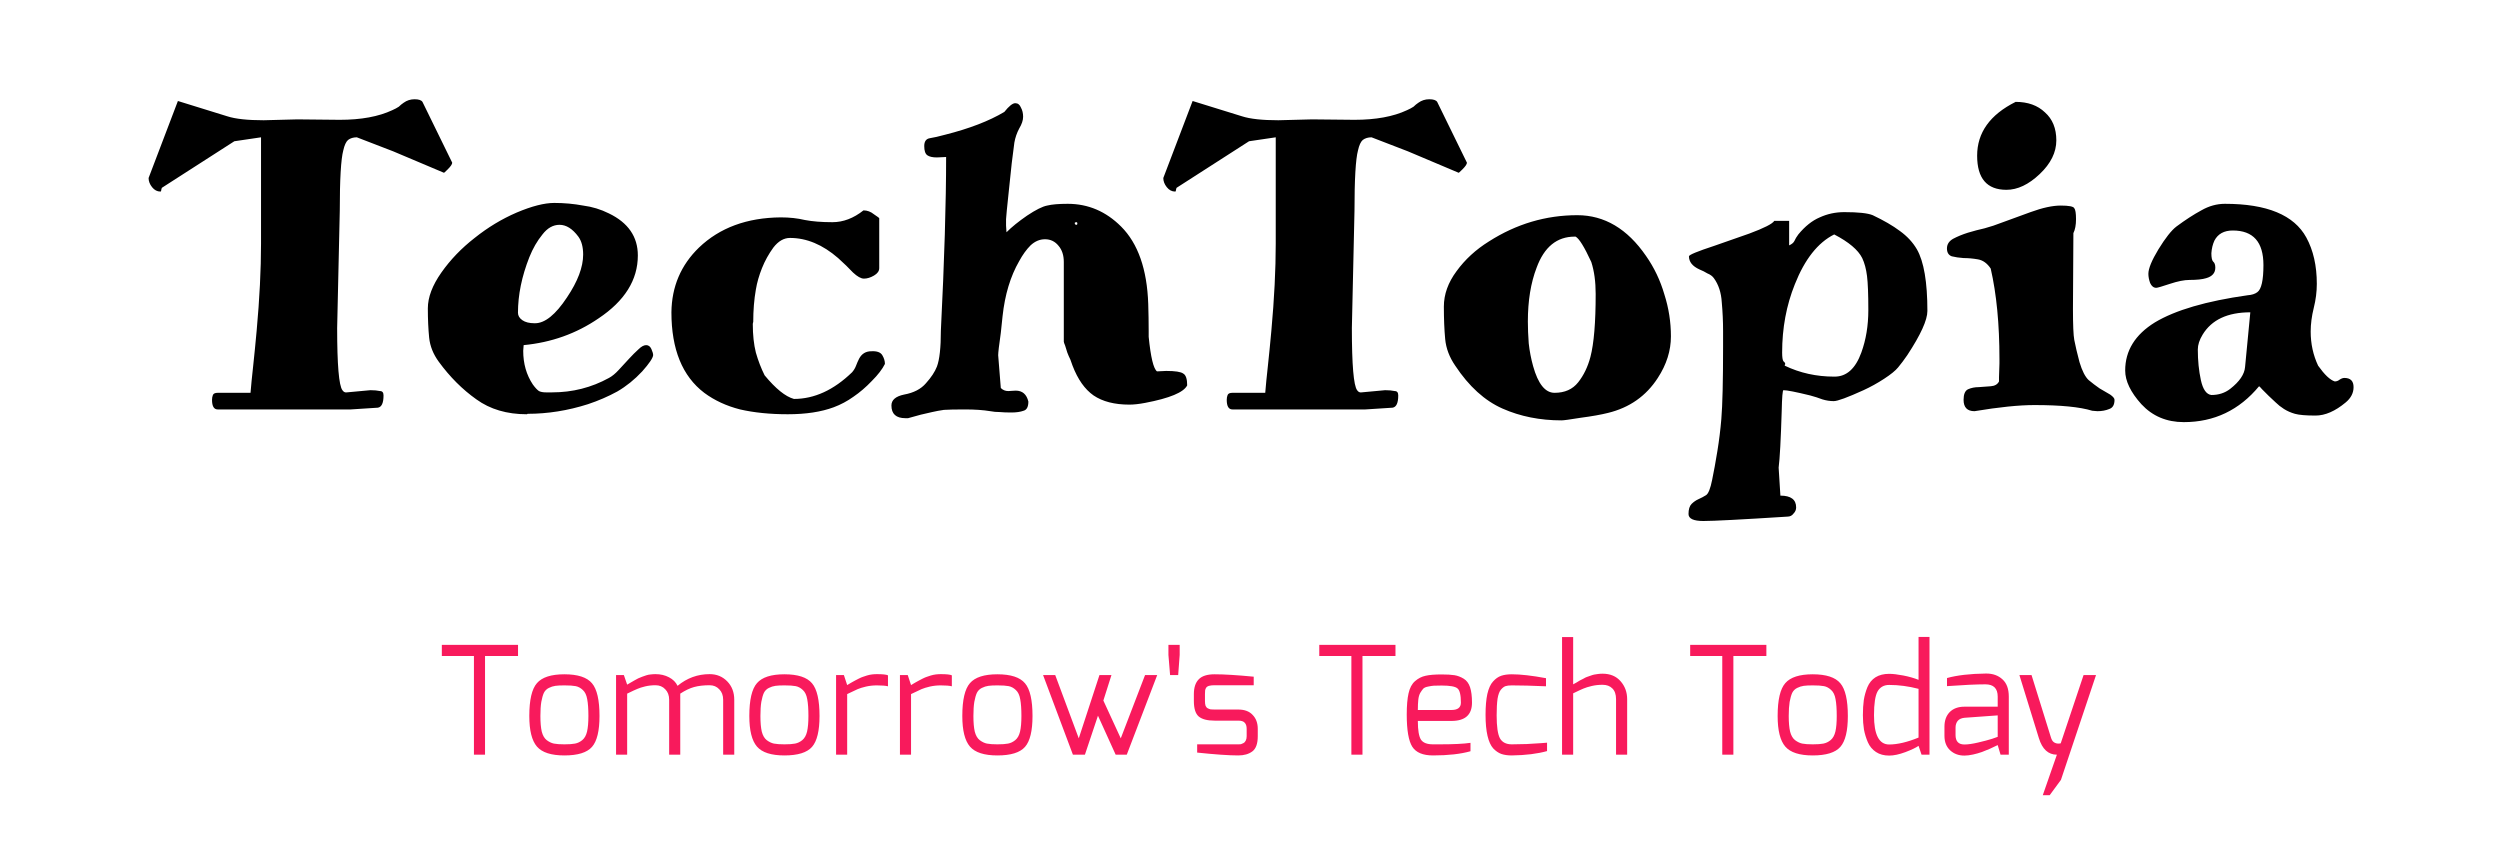 <svg width="1600" height="553" viewBox="0 0 1600 553" fill="none" xmlns="http://www.w3.org/2000/svg">
<path d="M282.773 419.832V412.728H331.541V419.832H310.421V483H303.317V419.832H282.773ZM338.753 458.232C338.753 447.928 340.385 440.92 343.649 437.208C346.913 433.432 352.769 431.544 361.217 431.544C369.793 431.544 375.681 433.464 378.881 437.304C382.081 441.08 383.681 448.056 383.681 458.232C383.681 467.768 382.081 474.36 378.881 478.008C375.681 481.656 369.793 483.48 361.217 483.48C352.769 483.48 346.913 481.592 343.649 477.816C340.385 474.04 338.753 467.512 338.753 458.232ZM345.857 458.232C345.857 462.392 346.145 465.72 346.721 468.216C347.361 470.712 348.417 472.536 349.889 473.688C351.425 474.84 352.961 475.576 354.497 475.896C356.097 476.216 358.337 476.376 361.217 476.376C364.161 476.376 366.433 476.216 368.033 475.896C369.697 475.576 371.233 474.84 372.641 473.688C374.113 472.472 375.137 470.648 375.713 468.216C376.289 465.72 376.577 462.392 376.577 458.232C376.577 453.688 376.321 450.104 375.809 447.48C375.361 444.856 374.433 442.904 373.025 441.624C371.617 440.28 370.081 439.448 368.417 439.128C366.817 438.808 364.417 438.648 361.217 438.648C358.785 438.648 356.865 438.744 355.457 438.936C354.049 439.128 352.641 439.576 351.233 440.28C349.825 440.984 348.769 442.04 348.065 443.448C347.425 444.856 346.881 446.776 346.433 449.208C346.049 451.576 345.857 454.584 345.857 458.232ZM394.276 483V432.024H399.268L401.38 438.168C401.764 437.912 402.532 437.464 403.684 436.824C404.9 436.12 405.732 435.64 406.18 435.384C406.692 435.064 407.46 434.648 408.484 434.136C409.572 433.624 410.436 433.272 411.076 433.08C411.78 432.824 412.612 432.536 413.572 432.216C414.532 431.896 415.492 431.704 416.452 431.64C417.476 431.512 418.5 431.448 419.524 431.448C422.724 431.448 425.604 432.12 428.164 433.464C430.724 434.808 432.548 436.632 433.636 438.936C439.652 433.944 446.5 431.448 454.18 431.448C458.66 431.448 462.404 432.984 465.412 436.056C468.42 439.128 469.924 443.064 469.924 447.864V483H462.82V447.864C462.82 445.048 461.988 442.808 460.324 441.144C458.724 439.416 456.676 438.552 454.18 438.552C450.34 438.552 447.012 438.936 444.196 439.704C441.444 440.472 438.5 441.88 435.364 443.928V447.672V483H428.26V447.864C428.26 445.048 427.428 442.808 425.764 441.144C424.164 439.416 422.084 438.552 419.524 438.552C417.156 438.552 414.916 438.808 412.804 439.32C410.756 439.832 409.156 440.344 408.004 440.856C406.852 441.304 404.644 442.328 401.38 443.928V483H394.276ZM479.566 458.232C479.566 447.928 481.198 440.92 484.462 437.208C487.726 433.432 493.582 431.544 502.03 431.544C510.606 431.544 516.494 433.464 519.694 437.304C522.894 441.08 524.494 448.056 524.494 458.232C524.494 467.768 522.894 474.36 519.694 478.008C516.494 481.656 510.606 483.48 502.03 483.48C493.582 483.48 487.726 481.592 484.462 477.816C481.198 474.04 479.566 467.512 479.566 458.232ZM486.67 458.232C486.67 462.392 486.958 465.72 487.534 468.216C488.174 470.712 489.23 472.536 490.702 473.688C492.238 474.84 493.774 475.576 495.31 475.896C496.91 476.216 499.15 476.376 502.03 476.376C504.974 476.376 507.246 476.216 508.846 475.896C510.51 475.576 512.046 474.84 513.454 473.688C514.926 472.472 515.95 470.648 516.526 468.216C517.102 465.72 517.39 462.392 517.39 458.232C517.39 453.688 517.134 450.104 516.622 447.48C516.174 444.856 515.246 442.904 513.838 441.624C512.43 440.28 510.894 439.448 509.23 439.128C507.63 438.808 505.23 438.648 502.03 438.648C499.598 438.648 497.678 438.744 496.27 438.936C494.862 439.128 493.454 439.576 492.046 440.28C490.638 440.984 489.582 442.04 488.878 443.448C488.238 444.856 487.694 446.776 487.246 449.208C486.862 451.576 486.67 454.584 486.67 458.232ZM535.088 483V432.024H540.08L542.192 438.456C542.512 438.264 543.312 437.784 544.592 437.016C545.936 436.248 546.8 435.768 547.184 435.576C547.632 435.32 548.432 434.904 549.584 434.328C550.736 433.752 551.632 433.368 552.272 433.176C552.976 432.92 553.84 432.632 554.864 432.312C555.952 431.992 557.008 431.768 558.032 431.64C559.056 431.512 560.112 431.448 561.2 431.448C564.912 431.448 567.28 431.704 568.304 432.216V439.224C566.768 438.84 564.4 438.648 561.2 438.648C558.768 438.648 556.432 438.904 554.192 439.416C552.016 439.928 550.256 440.472 548.912 441.048C547.632 441.624 545.392 442.68 542.192 444.216V483H535.088ZM575.963 483V432.024H580.955L583.067 438.456C583.387 438.264 584.187 437.784 585.467 437.016C586.811 436.248 587.675 435.768 588.059 435.576C588.507 435.32 589.307 434.904 590.459 434.328C591.611 433.752 592.507 433.368 593.147 433.176C593.851 432.92 594.715 432.632 595.739 432.312C596.827 431.992 597.883 431.768 598.907 431.64C599.931 431.512 600.987 431.448 602.075 431.448C605.787 431.448 608.155 431.704 609.179 432.216V439.224C607.643 438.84 605.275 438.648 602.075 438.648C599.643 438.648 597.307 438.904 595.067 439.416C592.891 439.928 591.131 440.472 589.787 441.048C588.507 441.624 586.267 442.68 583.067 444.216V483H575.963ZM615.878 458.232C615.878 447.928 617.51 440.92 620.774 437.208C624.038 433.432 629.894 431.544 638.342 431.544C646.918 431.544 652.806 433.464 656.006 437.304C659.206 441.08 660.806 448.056 660.806 458.232C660.806 467.768 659.206 474.36 656.006 478.008C652.806 481.656 646.918 483.48 638.342 483.48C629.894 483.48 624.038 481.592 620.774 477.816C617.51 474.04 615.878 467.512 615.878 458.232ZM622.982 458.232C622.982 462.392 623.27 465.72 623.846 468.216C624.486 470.712 625.542 472.536 627.014 473.688C628.55 474.84 630.086 475.576 631.622 475.896C633.222 476.216 635.462 476.376 638.342 476.376C641.286 476.376 643.558 476.216 645.158 475.896C646.822 475.576 648.358 474.84 649.766 473.688C651.238 472.472 652.262 470.648 652.838 468.216C653.414 465.72 653.702 462.392 653.702 458.232C653.702 453.688 653.446 450.104 652.934 447.48C652.486 444.856 651.558 442.904 650.15 441.624C648.742 440.28 647.206 439.448 645.542 439.128C643.942 438.808 641.542 438.648 638.342 438.648C635.91 438.648 633.99 438.744 632.582 438.936C631.174 439.128 629.766 439.576 628.358 440.28C626.95 440.984 625.894 442.04 625.19 443.448C624.55 444.856 624.006 446.776 623.558 449.208C623.174 451.576 622.982 454.584 622.982 458.232ZM667.561 432.024H675.337L690.409 472.536L703.657 432.024H711.337L706.153 448.344L717.289 472.536L732.841 432.024H740.617L721.129 483H714.025L702.697 458.04L694.345 483H686.665L667.561 432.024ZM747.796 419.16V412.728H754.996V419.16L754.036 432.024H748.852L747.796 419.16ZM764.074 448.632V444.216C764.074 440.056 765.098 436.92 767.146 434.808C769.194 432.632 772.586 431.544 777.322 431.544C783.402 431.544 791.754 432.056 802.378 433.08V438.552H777.322C775.85 438.552 774.666 438.68 773.77 438.936C772.874 439.192 772.234 439.64 771.85 440.28C771.53 440.856 771.338 441.4 771.274 441.912C771.21 442.424 771.178 443.192 771.178 444.216V448.632C771.178 449.912 771.306 450.936 771.562 451.704C771.882 452.472 772.362 453.016 773.002 453.336C773.642 453.656 774.25 453.88 774.826 454.008C775.402 454.072 776.234 454.104 777.322 454.104H792.49C796.522 454.104 799.594 455.256 801.706 457.56C803.882 459.8 804.97 462.776 804.97 466.488V471.192C804.97 475.928 803.818 479.16 801.514 480.888C799.21 482.616 796.202 483.48 792.49 483.48C786.538 483.48 777.77 482.872 766.186 481.656V476.376H792.49C792.618 476.376 792.746 476.376 792.874 476.376C793.322 476.376 793.77 476.344 794.218 476.28C794.666 476.152 795.178 475.928 795.754 475.608C796.394 475.288 796.906 474.744 797.29 473.976C797.674 473.208 797.866 472.28 797.866 471.192V466.488C797.866 464.696 797.45 463.384 796.618 462.552C795.85 461.656 794.474 461.208 792.49 461.208H777.322C772.65 461.208 769.258 460.312 767.146 458.52C765.098 456.728 764.074 453.432 764.074 448.632ZM844.336 419.832V412.728H893.104V419.832H871.984V483H864.88V419.832H844.336ZM900.316 457.272C900.316 451.64 900.7 447.128 901.468 443.736C902.236 440.28 903.612 437.688 905.596 435.96C907.644 434.168 909.884 433.016 912.316 432.504C914.812 431.928 918.236 431.64 922.588 431.64C926.108 431.64 928.86 431.8 930.844 432.12C932.828 432.44 934.78 433.176 936.7 434.328C938.62 435.48 939.996 437.304 940.828 439.8C941.66 442.296 942.076 445.592 942.076 449.688C942.076 457.496 937.692 461.4 928.924 461.4H907.42C907.42 467.352 908.092 471.352 909.436 473.4C910.78 475.384 913.34 476.376 917.116 476.376C917.564 476.376 918.236 476.376 919.132 476.376C920.028 476.376 920.7 476.376 921.148 476.376C930.108 476.376 936.764 476.056 941.116 475.416V480.792C934.78 482.584 926.78 483.48 917.116 483.48C910.652 483.48 906.236 481.624 903.868 477.912C901.5 474.2 900.316 467.32 900.316 457.272ZM907.42 454.392H928.924C932.956 454.392 934.972 452.824 934.972 449.688C934.972 444.76 934.236 441.72 932.764 440.568C931.356 439.352 927.996 438.744 922.684 438.744C920.444 438.744 918.78 438.776 917.692 438.84C916.668 438.904 915.42 439.096 913.948 439.416C912.54 439.672 911.516 440.12 910.876 440.76C910.3 441.4 909.66 442.296 908.956 443.448C908.316 444.6 907.9 446.072 907.708 447.864C907.516 449.656 907.42 451.832 907.42 454.392ZM950.753 457.464C950.753 452.088 951.137 447.64 951.905 444.12C952.737 440.536 953.953 437.88 955.553 436.152C957.153 434.36 958.881 433.144 960.737 432.504C962.593 431.864 964.865 431.544 967.553 431.544C973.185 431.544 980.481 432.376 989.441 434.04V439.224C980.545 438.84 973.249 438.648 967.553 438.648C965.825 438.648 964.481 438.808 963.521 439.128C962.561 439.448 961.569 440.216 960.545 441.432C959.585 442.584 958.881 444.504 958.433 447.192C958.049 449.88 957.857 453.432 957.857 457.848C957.857 465.016 958.561 469.912 959.969 472.536C961.441 475.096 963.969 476.376 967.553 476.376C970.177 476.376 973.345 476.312 977.057 476.184C980.833 475.992 983.969 475.8 986.465 475.608L990.113 475.32V480.696C983.969 482.424 976.449 483.352 967.553 483.48C964.929 483.48 962.689 483.16 960.833 482.52C959.041 481.88 957.313 480.696 955.649 478.968C954.049 477.176 952.833 474.488 952.001 470.904C951.169 467.32 950.753 462.84 950.753 457.464ZM999.713 483V407.736H1006.82V437.976C1007.01 437.912 1007.71 437.528 1008.93 436.824C1010.15 436.056 1010.88 435.608 1011.14 435.48C1011.46 435.352 1012.16 435 1013.25 434.424C1014.34 433.784 1015.11 433.4 1015.55 433.272C1016 433.144 1016.74 432.888 1017.76 432.504C1018.79 432.12 1019.62 431.864 1020.26 431.736C1020.96 431.608 1021.79 431.48 1022.75 431.352C1023.71 431.224 1024.67 431.16 1025.63 431.16C1030.5 431.16 1034.34 432.76 1037.15 435.96C1039.97 439.16 1041.38 443 1041.38 447.48V483H1034.27V447.48C1034.27 444.408 1033.47 442.104 1031.87 440.568C1030.34 439.032 1028.26 438.264 1025.63 438.264C1023.2 438.264 1020.9 438.52 1018.72 439.032C1016.55 439.544 1014.79 440.088 1013.44 440.664C1012.16 441.176 1009.95 442.2 1006.82 443.736V483H999.713ZM1081.71 419.832V412.728H1130.48V419.832H1109.36V483H1102.25V419.832H1081.71ZM1137.69 458.232C1137.69 447.928 1139.32 440.92 1142.59 437.208C1145.85 433.432 1151.71 431.544 1160.15 431.544C1168.73 431.544 1174.62 433.464 1177.82 437.304C1181.02 441.08 1182.62 448.056 1182.62 458.232C1182.62 467.768 1181.02 474.36 1177.82 478.008C1174.62 481.656 1168.73 483.48 1160.15 483.48C1151.71 483.48 1145.85 481.592 1142.59 477.816C1139.32 474.04 1137.69 467.512 1137.69 458.232ZM1144.79 458.232C1144.79 462.392 1145.08 465.72 1145.66 468.216C1146.3 470.712 1147.35 472.536 1148.83 473.688C1150.36 474.84 1151.9 475.576 1153.43 475.896C1155.03 476.216 1157.27 476.376 1160.15 476.376C1163.1 476.376 1165.37 476.216 1166.97 475.896C1168.63 475.576 1170.17 474.84 1171.58 473.688C1173.05 472.472 1174.07 470.648 1174.65 468.216C1175.23 465.72 1175.51 462.392 1175.51 458.232C1175.51 453.688 1175.26 450.104 1174.75 447.48C1174.3 444.856 1173.37 442.904 1171.96 441.624C1170.55 440.28 1169.02 439.448 1167.35 439.128C1165.75 438.808 1163.35 438.648 1160.15 438.648C1157.72 438.648 1155.8 438.744 1154.39 438.936C1152.99 439.128 1151.58 439.576 1150.17 440.28C1148.76 440.984 1147.71 442.04 1147 443.448C1146.36 444.856 1145.82 446.776 1145.37 449.208C1144.99 451.576 1144.79 454.584 1144.79 458.232ZM1192.25 457.752C1192.25 454.04 1192.45 450.808 1192.83 448.056C1193.28 445.24 1194.05 442.488 1195.13 439.8C1196.29 437.048 1198.01 434.936 1200.32 433.464C1202.69 431.992 1205.6 431.256 1209.05 431.256C1211.42 431.256 1214.43 431.608 1218.08 432.312C1221.73 433.016 1224.99 433.944 1227.87 435.096V407.64H1234.88V483H1229.79L1227.87 477.336C1226.27 478.488 1223.45 479.832 1219.42 481.368C1215.45 482.84 1212 483.576 1209.05 483.576C1205.73 483.576 1202.91 482.808 1200.61 481.272C1198.3 479.736 1196.57 477.656 1195.42 475.032C1194.27 472.344 1193.44 469.624 1192.93 466.872C1192.48 464.056 1192.25 461.016 1192.25 457.752ZM1199.36 457.752C1199.36 470.232 1202.59 476.472 1209.05 476.472C1214.37 476.472 1220.64 475 1227.87 472.056V440.856C1221.47 439.192 1215.2 438.36 1209.05 438.36C1205.73 438.36 1203.26 439.736 1201.66 442.488C1200.13 445.24 1199.36 450.328 1199.36 457.752ZM1244.45 470.904V465.048C1244.45 461.144 1245.57 458.04 1247.81 455.736C1250.11 453.432 1253.25 452.28 1257.22 452.28C1263.55 452.28 1268.8 452.28 1272.96 452.28C1274.69 452.28 1276.03 452.28 1276.99 452.28C1278.02 452.28 1278.53 452.28 1278.53 452.28C1278.53 450.424 1278.53 448.856 1278.53 447.576C1278.53 447.32 1278.53 447.096 1278.53 446.904C1278.53 446.712 1278.53 446.552 1278.53 446.424C1278.53 446.232 1278.53 446.104 1278.53 446.04C1278.53 445.912 1278.53 445.848 1278.53 445.848C1278.53 440.6 1275.91 437.976 1270.66 437.976C1264.9 437.976 1256.71 438.36 1246.08 439.128V433.944C1252.55 432.152 1260.83 431.192 1270.95 431.064C1271.01 431.064 1271.11 431.064 1271.23 431.064C1275.46 431.064 1278.91 432.312 1281.6 434.808C1284.29 437.24 1285.63 440.92 1285.63 445.848V483H1280.35L1278.53 476.856L1277.09 477.528C1276.19 477.976 1274.98 478.552 1273.44 479.256C1271.91 479.896 1270.24 480.568 1268.45 481.272C1266.66 481.912 1264.74 482.456 1262.69 482.904C1260.64 483.352 1258.82 483.576 1257.22 483.576C1253.57 483.576 1250.53 482.456 1248.1 480.216C1245.67 477.976 1244.45 474.872 1244.45 470.904ZM1251.55 470.424C1251.55 474.456 1253.44 476.472 1257.22 476.472C1259.52 476.472 1262.43 476.056 1265.95 475.224C1269.54 474.392 1272.55 473.592 1274.98 472.824L1278.53 471.576V457.848L1257.22 459.384C1255.3 459.576 1253.86 460.248 1252.9 461.4C1252 462.552 1251.55 463.96 1251.55 465.624V470.424ZM1292.41 432.024H1300.18L1312.57 471.864C1313.01 473.4 1313.65 474.456 1314.49 475.032C1315.38 475.608 1316.31 475.896 1317.27 475.896C1318.36 475.896 1318.9 475.8 1318.9 475.608L1333.49 432.024H1341.46L1319 499.128L1311.8 508.92H1307.38L1316.41 483C1310.9 483 1307.06 479.48 1304.89 472.44L1292.41 432.024Z" fill="#F81A5C"/>
<path d="M139.338 262.04C136.911 262.04 135.698 259.987 135.698 255.88C135.698 254.76 135.884 253.733 136.258 252.8C136.631 251.867 137.658 251.4 139.338 251.4H160.338C160.711 246.733 161.271 241.04 162.018 234.32C162.764 227.413 163.511 219.853 164.258 211.64C166.124 191.107 167.058 172.533 167.058 155.92V87.88L149.978 90.4L103.778 120.08C103.591 120.08 103.404 120.547 103.218 121.48C103.218 122.227 103.031 122.6 102.658 122.6C100.604 122.6 98.831 121.667 97.338 119.8C95.844 117.933 95.098 115.973 95.098 113.92L113.858 64.64L145.498 74.44C150.724 76.12 158.471 76.96 168.738 76.96L190.298 76.4L217.458 76.68C231.084 76.68 242.284 74.627 251.058 70.52C252.738 69.773 254.138 69.027 255.258 68.28C256.191 67.347 257.218 66.507 258.338 65.76C260.391 64.267 262.724 63.52 265.338 63.52C267.951 63.52 269.631 64.08 270.378 65.2L289.418 104.12C289.418 105.053 288.484 106.453 286.618 108.32C284.938 110 284.098 110.747 284.098 110.56L251.618 96.84L228.378 87.88C226.138 87.88 224.271 88.44 222.778 89.56C221.471 90.68 220.444 92.92 219.698 96.28C218.204 101.88 217.458 114.76 217.458 134.92L215.778 209.96C215.778 233.48 216.898 246.733 219.138 249.72C219.884 250.84 220.818 251.307 221.938 251.12L237.058 249.72C239.484 249.72 241.538 249.907 243.218 250.28C244.711 250.28 245.458 251.213 245.458 253.08C245.458 257.933 244.244 260.547 241.818 260.92L224.458 262.04H139.338ZM335.137 220.88L334.857 224.52C334.857 232.733 336.91 239.92 341.017 246.08C342.51 248.133 343.817 249.533 344.937 250.28C346.057 250.84 347.55 251.12 349.417 251.12H353.337C366.403 251.12 378.537 248.04 389.737 241.88C391.79 240.76 393.843 239.08 395.897 236.84L402.617 229.56C404.67 227.32 406.63 225.36 408.497 223.68C410.363 221.813 412.043 220.88 413.537 220.88C415.03 220.88 416.15 221.72 416.897 223.4C417.643 225.08 418.017 226.387 418.017 227.32C417.83 229.187 415.497 232.64 411.017 237.68C406.163 242.907 400.843 247.2 395.057 250.56C389.27 253.733 383.017 256.44 376.297 258.68C363.417 262.787 350.537 264.84 337.657 264.84C337.47 265.027 337.283 265.12 337.097 265.12C324.403 265.12 313.67 261.947 304.897 255.6C295.937 249.253 287.91 241.227 280.817 231.52C277.27 226.667 275.217 221.533 274.657 216.12C274.097 210.52 273.817 204.267 273.817 197.36C273.817 190.267 276.71 182.613 282.497 174.4C288.283 166.187 295.377 158.813 303.777 152.28C312.177 145.56 321.137 140.147 330.657 136.04C340.363 131.933 348.39 129.88 354.737 129.88C361.083 129.88 367.243 130.44 373.217 131.56C379.003 132.307 384.51 133.987 389.737 136.6C402.057 142.573 408.217 151.533 408.217 163.48C408.217 179.16 399.817 192.6 383.017 203.8C368.83 213.507 352.87 219.2 335.137 220.88ZM331.497 200.16C331.497 202.027 332.43 203.613 334.297 204.92C336.163 206.227 338.777 206.88 342.137 206.88C342.323 206.88 342.417 206.88 342.417 206.88C348.763 206.88 355.577 201.373 362.857 190.36C369.763 180.093 373.217 170.947 373.217 162.92C373.217 158.067 372.19 154.24 370.137 151.44C366.403 146.4 362.39 143.88 358.097 143.88C353.99 143.88 350.35 145.933 347.177 150.04C343.817 154.147 341.017 159 338.777 164.6C333.923 176.92 331.497 188.773 331.497 200.16ZM552.629 134.64C555.055 134.64 557.295 135.48 559.349 137.16C561.589 138.653 562.709 139.493 562.709 139.68V171.6C562.709 173.467 561.589 175.053 559.349 176.36C557.109 177.667 554.962 178.32 552.909 178.32C551.042 178.32 548.709 177.013 545.909 174.4C543.295 171.6 540.122 168.52 536.389 165.16C526.495 156.573 516.229 152.28 505.589 152.28C501.669 152.28 498.122 154.333 494.949 158.44C491.962 162.547 489.535 166.933 487.669 171.6C485.802 176.267 484.495 180.84 483.749 185.32C482.629 191.667 482.069 198.573 482.069 206.04C481.882 206.6 481.789 207.067 481.789 207.44C481.789 214.347 482.442 220.413 483.749 225.64C485.242 230.867 487.109 235.72 489.349 240.2C496.442 248.787 502.695 253.827 508.109 255.32C521.175 255.32 533.589 249.627 545.349 238.24C546.469 236.933 547.309 235.533 547.869 234.04C548.429 232.547 549.082 231.053 549.829 229.56C551.509 226.387 554.122 224.8 557.669 224.8C561.215 224.613 563.549 225.453 564.669 227.32C565.789 229.187 566.349 231.053 566.349 232.92C564.669 236.28 561.869 239.92 557.949 243.84C554.215 247.76 550.295 251.12 546.189 253.92C542.269 256.72 538.069 258.96 533.589 260.64C525.562 263.627 515.762 265.12 504.189 265.12C492.802 265.12 482.629 264.093 473.669 262.04C464.895 259.8 457.242 256.253 450.709 251.4C436.709 240.76 429.709 223.587 429.709 199.88C429.895 183.453 435.775 169.64 447.349 158.44C460.602 145.747 478.055 139.307 499.709 139.12C505.309 139.12 510.442 139.68 515.109 140.8C519.962 141.733 525.842 142.2 532.749 142.2C539.655 142.2 546.282 139.68 552.629 134.64ZM650.034 250C654.327 250 657.034 252.333 658.154 257C658.154 260.36 657.127 262.32 655.074 262.88C653.02 263.627 650.407 264 647.234 264C644.247 264 641.82 263.907 639.954 263.72C637.714 263.72 635.66 263.533 633.794 263.16C629.314 262.413 623.9 262.04 617.554 262.04C611.394 262.04 606.914 262.133 604.114 262.32C601.5 262.693 598.98 263.16 596.554 263.72C594.127 264.28 591.7 264.84 589.274 265.4L581.154 267.64H579.474C573.5 267.64 570.514 264.933 570.514 259.52C570.514 255.973 573.22 253.64 578.634 252.52C584.794 251.4 589.46 248.973 592.634 245.24C595.994 241.507 598.327 237.96 599.634 234.6C601.314 230.12 602.154 222.467 602.154 211.64C604.394 166.84 605.514 129.787 605.514 100.48L599.634 100.76C596.834 100.76 594.78 100.293 593.474 99.36C592.167 98.427 591.514 96.467 591.514 93.48C591.514 90.493 592.727 88.813 595.154 88.44C597.58 88.067 600.847 87.32 604.954 86.2C620.447 82.28 633.047 77.427 642.754 71.64C645.74 67.907 648.074 66.04 649.754 66.04C651.434 66.04 652.647 66.973 653.394 68.84C654.327 70.52 654.794 72.48 654.794 74.72C654.794 76.96 653.954 79.48 652.274 82.28C650.78 85.08 649.754 88.067 649.194 91.24C648.82 94.413 648.26 98.8 647.514 104.4C646.954 109.813 646.394 115.133 645.834 120.36C644.527 132.68 643.874 139.307 643.874 140.24C643.874 140.987 643.874 142.387 643.874 144.44C644.06 146.493 644.154 147.893 644.154 148.64C647.514 145.28 651.9 141.733 657.314 138C662.914 134.267 667.207 132.12 670.194 131.56C673.18 130.813 677.567 130.44 683.354 130.44C696.42 130.44 707.807 135.293 717.514 145C728.34 155.827 734.127 172.347 734.874 194.56C735.06 200.533 735.154 206.32 735.154 211.92V215.56C736.46 228.627 738.234 236 740.474 237.68L746.354 237.4C752.14 237.4 755.78 237.96 757.274 239.08C758.954 240.013 759.794 242.533 759.794 246.64C757.554 251.12 748.594 254.853 732.914 257.84C728.994 258.587 725.634 258.96 722.834 258.96C713.314 258.96 705.66 257 699.874 253.08C694.274 249.16 689.794 242.813 686.434 234.04L685.034 230.12C684.287 228.627 683.634 227.133 683.074 225.64L681.674 221.16C681.114 219.853 680.834 219.013 680.834 218.64V167.68C680.834 163.387 679.714 159.933 677.474 157.32C675.234 154.52 672.34 153.12 668.794 153.12C665.434 153.12 662.354 154.427 659.554 157.04C656.94 159.653 654.514 163.013 652.274 167.12C646.674 176.827 643.127 188.587 641.634 202.4L640.514 213.04C639.394 220.88 638.834 225.64 638.834 227.32L640.514 248.32C641.82 249.627 643.407 250.28 645.274 250.28L650.034 250ZM689.514 143.04C689.514 142.48 689.327 142.2 688.954 142.2C688.207 142.2 687.834 142.387 687.834 142.76C687.834 143.507 688.207 143.88 688.954 143.88C689.327 143.88 689.514 143.6 689.514 143.04ZM788.752 262.04C786.325 262.04 785.112 259.987 785.112 255.88C785.112 254.76 785.299 253.733 785.672 252.8C786.045 251.867 787.072 251.4 788.752 251.4H809.752C810.125 246.733 810.685 241.04 811.432 234.32C812.179 227.413 812.925 219.853 813.672 211.64C815.539 191.107 816.472 172.533 816.472 155.92V87.88L799.392 90.4L753.192 120.08C753.005 120.08 752.819 120.547 752.632 121.48C752.632 122.227 752.445 122.6 752.072 122.6C750.019 122.6 748.245 121.667 746.752 119.8C745.259 117.933 744.512 115.973 744.512 113.92L763.272 64.64L794.912 74.44C800.139 76.12 807.885 76.96 818.152 76.96L839.712 76.4L866.872 76.68C880.499 76.68 891.699 74.627 900.472 70.52C902.152 69.773 903.552 69.027 904.672 68.28C905.605 67.347 906.632 66.507 907.752 65.76C909.805 64.267 912.139 63.52 914.752 63.52C917.365 63.52 919.045 64.08 919.792 65.2L938.832 104.12C938.832 105.053 937.899 106.453 936.032 108.32C934.352 110 933.512 110.747 933.512 110.56L901.032 96.84L877.792 87.88C875.552 87.88 873.685 88.44 872.192 89.56C870.885 90.68 869.859 92.92 869.112 96.28C867.619 101.88 866.872 114.76 866.872 134.92L865.192 209.96C865.192 233.48 866.312 246.733 868.552 249.72C869.299 250.84 870.232 251.307 871.352 251.12L886.472 249.72C888.899 249.72 890.952 249.907 892.632 250.28C894.125 250.28 894.872 251.213 894.872 253.08C894.872 257.933 893.659 260.547 891.232 260.92L873.872 262.04H788.752ZM931.351 234.04C927.617 228.627 925.471 222.933 924.911 216.96C924.351 210.987 924.071 204.08 924.071 196.24C924.071 188.4 926.777 180.84 932.191 173.56C937.604 166.093 944.511 159.747 952.911 154.52C970.457 143.32 989.311 137.72 1009.47 137.72C1026.83 137.72 1041.48 146.4 1053.43 163.76C1058.66 171.227 1062.58 179.44 1065.19 188.4C1067.99 197.173 1069.39 206.133 1069.39 215.28C1069.39 224.427 1066.59 233.293 1060.99 241.88C1053.52 253.453 1042.88 260.92 1029.07 264.28C1024.59 265.4 1018.8 266.427 1011.71 267.36C1004.8 268.48 1000.7 269.04 999.391 269.04C985.577 269.04 972.977 266.52 961.591 261.48C950.204 256.44 940.124 247.293 931.351 234.04ZM977.831 205.76C977.831 210.053 978.017 214.72 978.391 219.76C978.951 224.8 979.884 229.653 981.191 234.32C984.364 245.707 988.937 251.4 994.911 251.4C1001.44 251.4 1006.48 249.16 1010.03 244.68C1013.58 240.2 1016.19 234.787 1017.87 228.44C1020.11 219.853 1021.23 206.413 1021.23 188.12C1021.23 180.28 1020.3 173.467 1018.43 167.68C1013.95 157.973 1010.59 152.56 1008.35 151.44C1008.16 151.44 1007.98 151.44 1007.79 151.44C996.404 151.44 988.284 158.067 983.431 171.32C979.697 181.027 977.831 192.507 977.831 205.76ZM1143.93 330.64C1114.63 332.507 1096.71 333.44 1090.17 333.44C1083.83 333.44 1080.65 331.947 1080.65 328.96C1080.65 325.973 1081.31 323.827 1082.61 322.52C1083.92 321.213 1085.41 320.187 1087.09 319.44C1088.77 318.693 1090.36 317.853 1091.85 316.92C1093.35 315.987 1094.65 312.72 1095.77 307.12C1096.89 301.707 1098.01 295.547 1099.13 288.64C1100.25 281.733 1101.09 274.92 1101.65 268.2C1102.4 259.24 1102.77 243.84 1102.77 222V211.92C1102.77 205.76 1102.49 199.6 1101.93 193.44C1101.56 187.28 1099.88 182.147 1096.89 178.04C1095.96 176.733 1094.56 175.707 1092.69 174.96C1091.2 174.027 1089.52 173.187 1087.65 172.44C1083.17 170.387 1080.93 167.587 1080.93 164.04C1080.93 163.107 1086.35 160.867 1097.17 157.32C1108 153.587 1115.47 150.973 1119.57 149.48C1129.09 145.933 1134.41 143.227 1135.53 141.36H1145.05V157.04C1146.73 156.293 1147.85 155.36 1148.41 154.24C1148.97 152.933 1149.81 151.533 1150.93 150.04C1155.23 144.813 1159.8 141.173 1164.65 139.12C1169.51 136.88 1174.73 135.76 1180.33 135.76C1189.29 135.76 1195.36 136.413 1198.53 137.72C1205.63 141.08 1211.41 144.44 1215.89 147.8C1220.56 151.16 1224.2 155.08 1226.81 159.56C1231.29 167.4 1233.53 180.56 1233.53 199.04C1233.53 204.827 1229.24 214.253 1220.65 227.32C1218.6 230.307 1216.64 232.92 1214.77 235.16C1213.09 237.213 1210.11 239.64 1205.81 242.44C1201.52 245.24 1197.13 247.667 1192.65 249.72C1182.39 254.387 1176.04 256.72 1173.61 256.72C1171.19 256.72 1168.76 256.347 1166.33 255.6C1163.91 254.667 1161.29 253.827 1158.49 253.08C1149.35 250.84 1143.65 249.72 1141.41 249.72C1140.85 249.72 1140.48 254.2 1140.29 263.16C1139.73 281.453 1139.08 293.493 1138.33 299.28L1139.45 317.2C1146.17 317.2 1149.53 319.72 1149.53 324.76C1149.53 326.253 1148.97 327.56 1147.85 328.68C1146.92 329.987 1145.61 330.64 1143.93 330.64ZM1142.25 234.04C1151.96 238.707 1162.51 241.04 1173.89 241.04C1174.08 241.04 1174.17 241.04 1174.17 241.04C1181.83 241.04 1187.52 235.907 1191.25 225.64C1194.24 217.427 1195.73 208.373 1195.73 198.48C1195.73 188.4 1195.45 181.12 1194.89 176.64C1194.33 172.16 1193.31 168.333 1191.81 165.16C1189.2 159.933 1183.23 154.893 1173.89 150.04C1163.44 155.267 1155.04 165.907 1148.69 181.96C1143.28 195.4 1140.57 209.96 1140.57 225.64C1140.57 228.627 1140.85 230.493 1141.41 231.24C1142.16 231.8 1142.53 232.36 1142.53 232.92C1142.53 233.293 1142.44 233.48 1142.25 233.48C1142.25 233.48 1142.25 233.573 1142.25 233.76V234.04ZM1302.05 259.24C1292.16 259.24 1279.37 260.547 1263.69 263.16C1259.02 263.16 1256.69 260.733 1256.69 255.88C1256.69 252.333 1257.62 250.093 1259.49 249.16C1261.54 248.227 1263.88 247.76 1266.49 247.76C1269.1 247.573 1271.62 247.387 1274.05 247.2C1276.66 247.013 1278.44 245.987 1279.37 244.12V241.32L1279.65 232.64V229.84C1279.65 207.44 1277.78 188.12 1274.05 171.88C1271.81 168.52 1269.1 166.56 1265.93 166C1262.76 165.44 1259.68 165.16 1256.69 165.16C1253.89 164.973 1251.37 164.6 1249.13 164.04C1247.08 163.293 1246.05 161.613 1246.05 159C1246.05 156.387 1247.36 154.333 1249.97 152.84C1252.77 151.347 1255.94 150.04 1259.49 148.92C1263.22 147.8 1266.77 146.867 1270.13 146.12C1273.68 145.187 1277.6 143.88 1281.89 142.2L1299.53 135.76C1307.18 132.96 1313.62 131.56 1318.85 131.56C1324.08 131.56 1326.97 132.12 1327.53 133.24C1328.28 134.173 1328.65 136.507 1328.65 140.24C1328.65 143.973 1328.09 146.96 1326.97 149.2L1326.69 197.64C1326.69 207.907 1326.97 214.533 1327.53 217.52C1328.28 221.44 1329.4 226.2 1330.89 231.8C1332.57 237.4 1334.53 241.227 1336.77 243.28C1339.01 245.147 1341.34 246.92 1343.77 248.6L1350.49 252.52C1352.36 253.827 1353.29 254.947 1353.29 255.88C1353.29 259.053 1352.17 261.013 1349.93 261.76C1347.69 262.693 1345.17 263.16 1342.37 263.16L1339.01 262.88C1331.17 260.453 1318.85 259.24 1302.05 259.24ZM1284.13 121.48C1271.62 121.48 1265.37 114.2 1265.37 99.64C1265.37 84.893 1273.58 73.413 1290.01 65.2C1297.85 65.2 1304.1 67.44 1308.77 71.92C1313.62 76.213 1316.05 82.187 1316.05 89.84C1316.05 97.493 1312.5 104.68 1305.41 111.4C1298.32 118.12 1291.22 121.48 1284.13 121.48ZM1448.6 169.64C1448.6 154.893 1442.07 147.52 1429 147.52C1423.4 147.52 1419.48 149.667 1417.24 153.96C1416.12 156.387 1415.47 159.093 1415.28 162.08C1415.28 164.88 1415.66 166.653 1416.4 167.4C1417.34 168.147 1417.8 169.453 1417.8 171.32C1417.8 174.68 1415.84 176.92 1411.92 178.04C1409.5 178.787 1405.95 179.16 1401.28 179.16C1397.92 179.16 1393.72 180 1388.68 181.68C1383.64 183.36 1380.75 184.2 1380 184.2C1378.32 184.2 1377.02 183.173 1376.08 181.12C1375.34 179.067 1374.96 177.107 1374.96 175.24C1374.96 171.88 1377.11 166.653 1381.4 159.56C1385.88 152.28 1389.71 147.427 1392.88 145C1398.67 140.707 1403.99 137.253 1408.84 134.64C1413.7 131.84 1418.74 130.44 1423.96 130.44C1450.84 130.44 1468.2 137.627 1476.04 152C1480.52 160.213 1482.76 170.107 1482.76 181.68C1482.76 186.72 1482.11 191.853 1480.8 197.08C1479.5 202.307 1478.84 207.347 1478.84 212.2C1478.84 220.04 1480.43 227.32 1483.6 234.04C1487.71 239.827 1491.26 243.187 1494.24 244.12C1495.36 244.12 1496.39 243.747 1497.32 243C1498.44 242.253 1499.47 241.88 1500.4 241.88C1504.32 241.88 1506.28 243.84 1506.28 247.76C1506.28 251.493 1504.6 254.76 1501.24 257.56C1494.52 263.16 1488.08 265.96 1481.92 265.96C1475.76 265.96 1471.38 265.587 1468.76 264.84C1466.15 264.093 1463.82 263.067 1461.76 261.76C1459.71 260.453 1457.94 259.053 1456.44 257.56L1451.96 253.36L1447.76 249.16C1446.64 247.853 1445.99 247.2 1445.8 247.2C1433.11 262.507 1417.06 270.16 1397.64 270.16C1386.63 270.16 1377.58 266.333 1370.48 258.68C1363.58 251.027 1360.12 243.84 1360.12 237.12C1360.12 224.427 1366.47 214.16 1379.16 206.32C1392.23 198.48 1412.02 192.693 1438.52 188.96C1441.14 188.773 1443.19 188.12 1444.68 187C1447.3 185.133 1448.6 179.347 1448.6 169.64ZM1409.68 214.16C1407.63 217.52 1406.6 220.693 1406.6 223.68C1406.6 230.773 1407.26 237.307 1408.56 243.28C1409.87 249.253 1412.11 252.427 1415.28 252.8C1419.95 252.8 1423.96 251.493 1427.32 248.88C1433.3 244.213 1436.47 239.547 1436.84 234.88L1440.2 199.88C1425.64 199.88 1415.47 204.64 1409.68 214.16Z" fill="black"/>
</svg>
